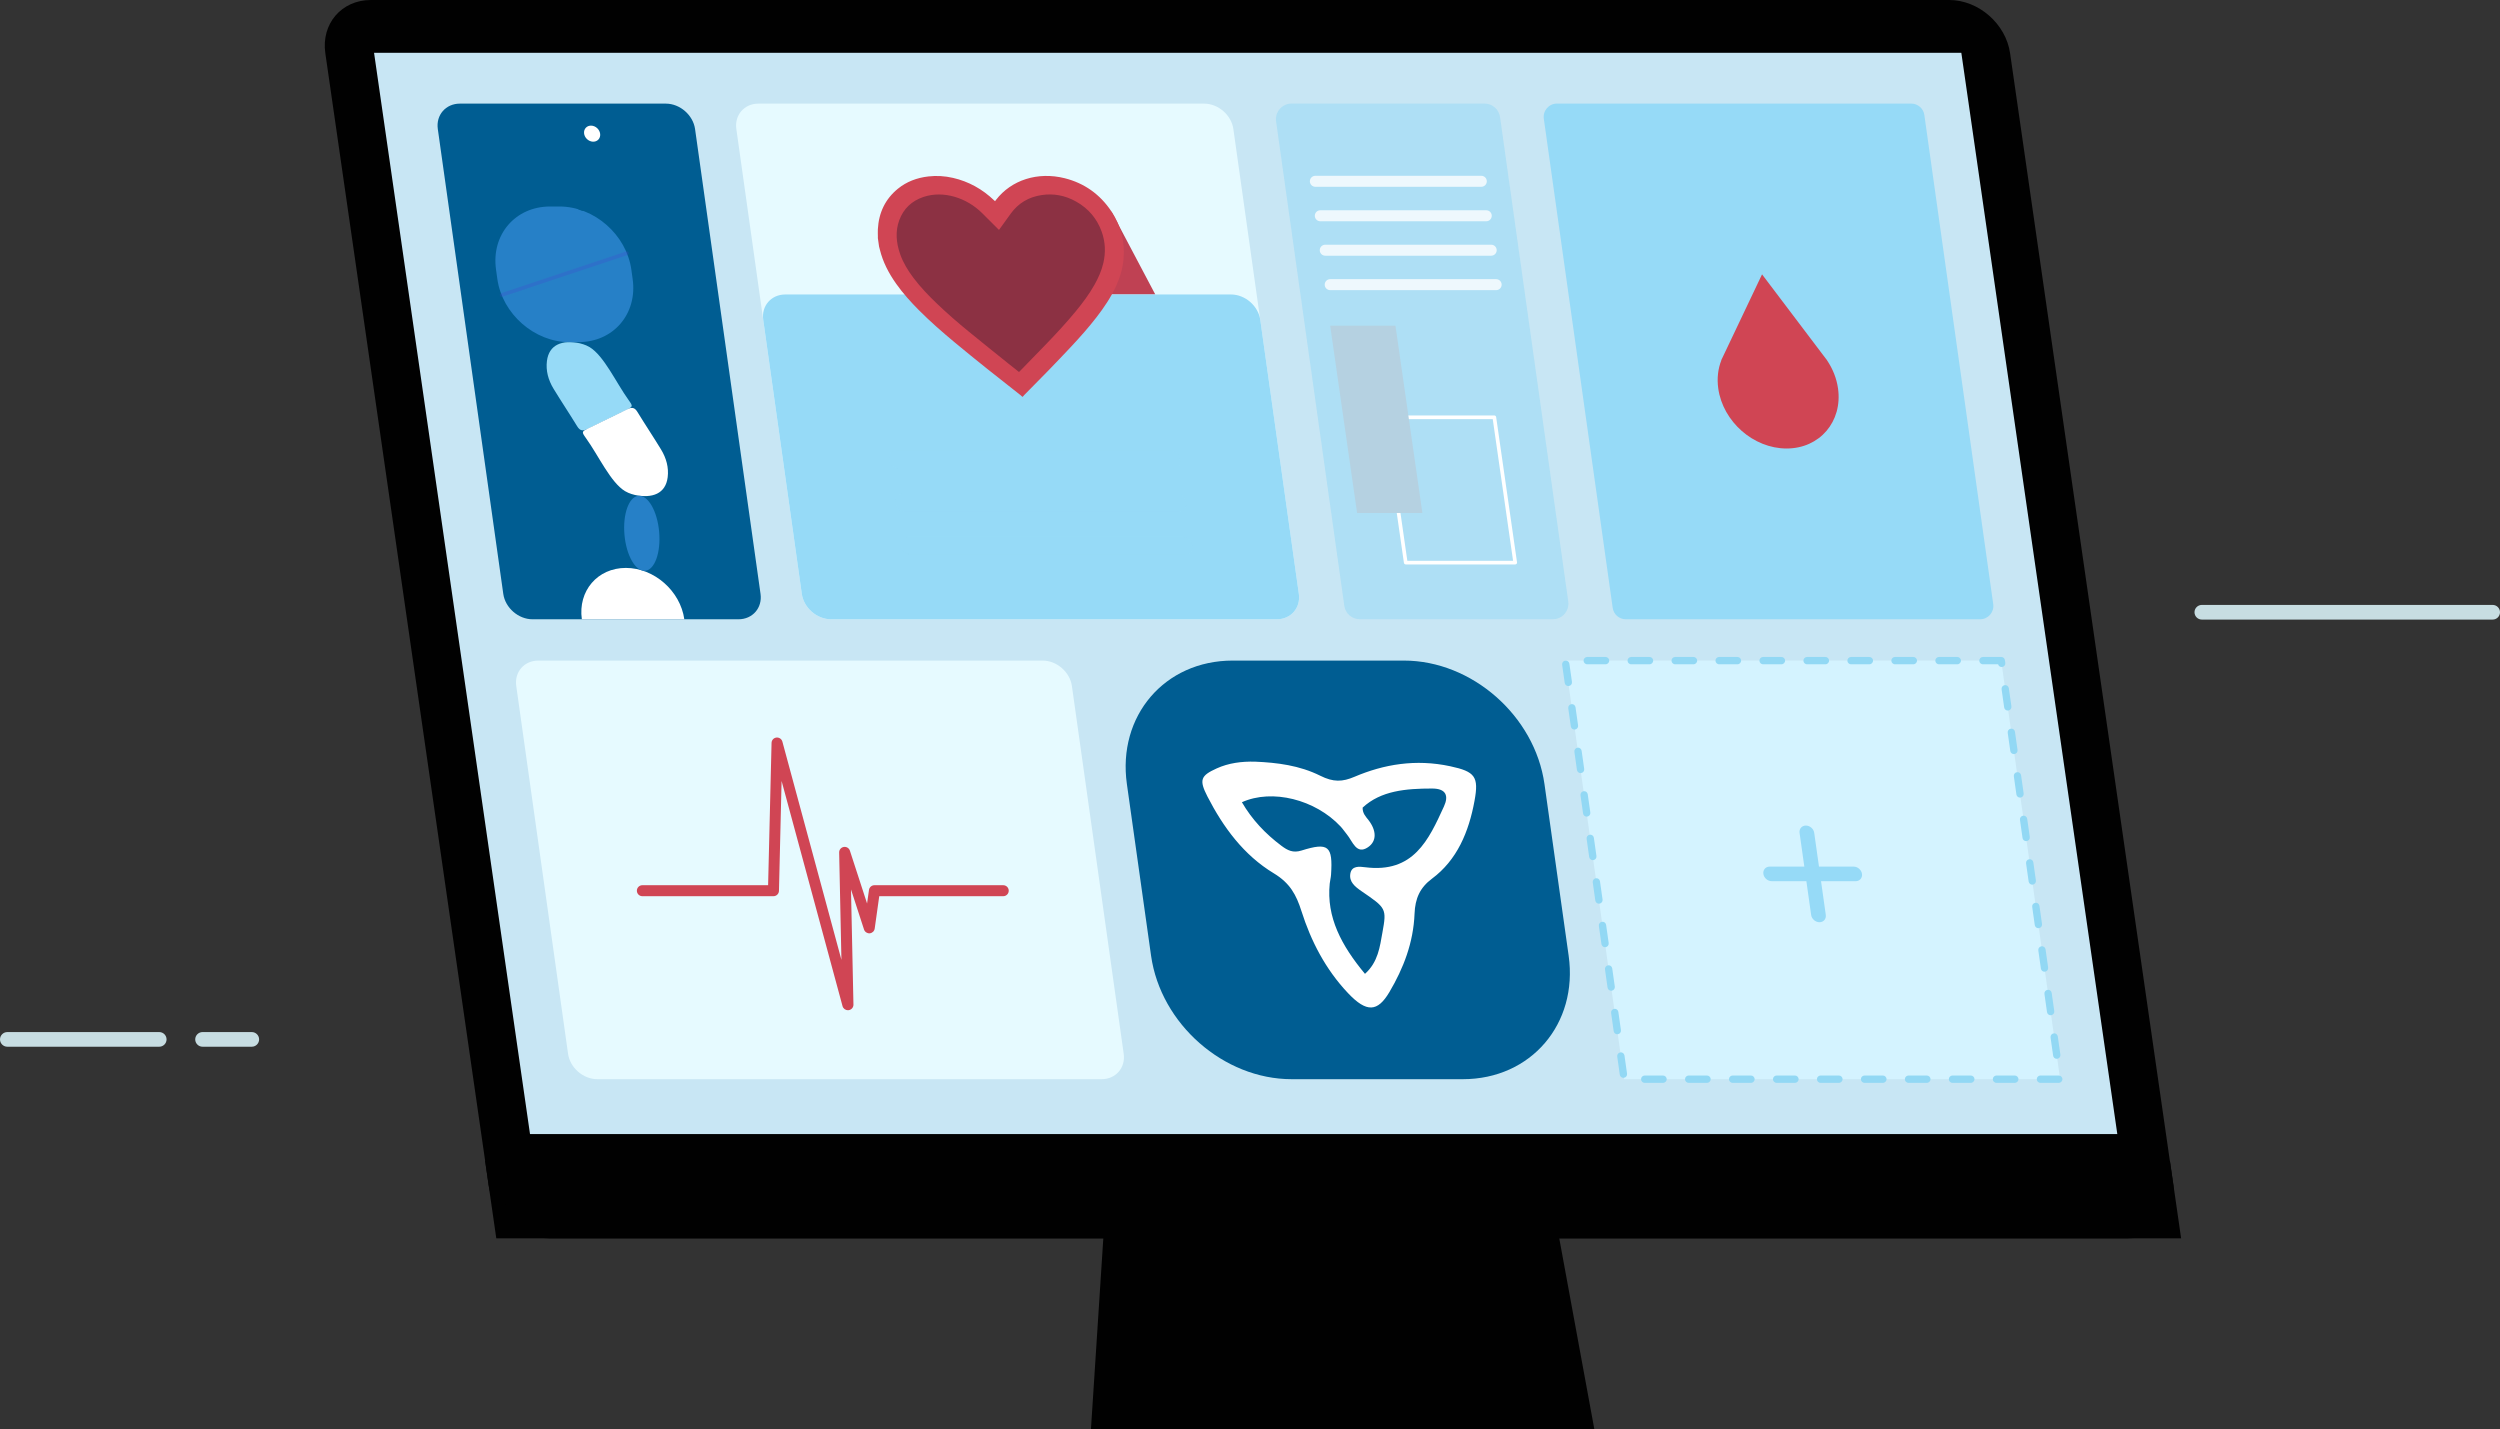 <?xml version="1.0" encoding="UTF-8"?><svg xmlns="http://www.w3.org/2000/svg" viewBox="0 0 682.32 390.07"><rect x="0" y="0" width="682.32" height="390.07" fill="#333333" stroke="none"/><defs><style>.cls-1,.cls-2,.cls-3,.cls-4,.cls-5,.cls-6,.cls-7{mix-blend-mode:multiply;}.cls-1,.cls-4{opacity:.52;}.cls-8{fill:#fff;}.cls-2{fill:#b5d1e1;}.cls-9{fill:#e6faff;}.cls-10{isolation:isolate;}.cls-3{fill:#bf4153;}.cls-11,.cls-5{fill:#005d92;}.cls-4,.cls-12,.cls-13{fill:#96daf7;}.cls-14{fill:#c8e6f4;}.cls-12{mix-blend-mode:screen;}.cls-15{fill:#8c3143;mix-blend-mode:hard-light;}.cls-16,.cls-17{fill:#2680c7;}.cls-18{fill:#c7dde2;}.cls-6{opacity:.16;}.cls-19{fill:#d04554;}.cls-7{opacity:.36;}.cls-20{fill:#d4f3ff;}.cls-21{fill:#4542ce;}.cls-22{fill:#92d8f4;}.cls-23{opacity:.79;}.cls-17{mix-blend-mode:overlay;}.cls-24{opacity:.25;}.cls-25{fill:#010101;}</style></defs><g class="cls-10"><g id="Layer_2"><g id="Layer_1-2"><path class="cls-18" d="m680.32,169.1h-79.38c-1.1,0-2-.9-2-2s.9-2,2-2h79.38c1.1,0,2,.9,2,2s-.9,2-2,2Z"/><path class="cls-18" d="m43.46,285.68H2c-1.1,0-2-.9-2-2s.9-2,2-2h41.46c1.1,0,2,.9,2,2s-.9,2-2,2Z"/><path class="cls-18" d="m68.72,285.68h-13.44c-1.1,0-2-.9-2-2s.9-2,2-2h13.44c1.1,0,2,.9,2,2s-.9,2-2,2Z"/><path class="cls-25" d="m580.76,337.97H149.98c-8.02,0-15.47-6.5-16.62-14.53L88.79,14.53c-1.16-8.02,4.41-14.53,12.43-14.53h430.77c8.02,0,15.47,6.5,16.62,14.53l44.56,308.91c1.16,8.02-4.41,14.53-12.43,14.53Z"/><polygon class="cls-14" points="579.9 323.56 146.68 323.56 102.09 14.41 535.3 14.41 579.9 323.56"/><polygon class="cls-25" points="595.29 337.97 135.45 337.97 132.4 316.83 592.24 316.83 595.29 337.97"/><polygon class="cls-25" points="301.81 327.4 297.75 390.07 435.14 390.07 423.62 327.4 301.81 327.4"/><polygon class="cls-25" points="586.48 328.9 137.96 328.9 138.59 309.52 587.11 309.52 586.48 328.9"/><path class="cls-11" d="m207.57,162.09c.54,3.81-2.17,6.93-6.02,6.93h-56.21c-3.85,0-7.44-3.12-7.98-6.93l-17.87-126.88c-.54-3.81,2.17-6.93,6.02-6.93h56.21c3.85,0,7.44,3.12,7.98,6.93l17.87,126.88Z"/><path class="cls-9" d="m306.69,287.61c.54,3.81-2.17,6.93-6.02,6.93h-137.65c-3.85,0-7.44-3.12-7.98-6.93l-14.14-100.39c-.54-3.81,2.17-6.93,6.02-6.93h137.65c3.85,0,7.44,3.12,7.98,6.93l14.14,100.39Z"/><path class="cls-9" d="m354.49,162.09c.54,3.81-2.17,6.93-6.02,6.93h-121.65c-3.85,0-7.44-3.12-7.98-6.93l-17.87-126.88c-.54-3.81,2.17-6.93,6.02-6.93h121.65c3.85,0,7.44,3.12,7.98,6.93l17.87,126.88Z"/><path class="cls-4" d="m352.5,28.27h52.68c2.13,0,3.93,1.57,4.22,3.67l18.62,132.21c.36,2.57-1.63,4.86-4.22,4.86h-52.68c-2.13,0-3.93-1.57-4.22-3.67l-18.62-132.21c-.36-2.57,1.63-4.86,4.22-4.86Z"/><polygon class="cls-20" points="546.18 180.28 427.18 180.28 443.27 294.54 562.27 294.54 546.18 180.28"/><path class="cls-22" d="m561.89,295.54h-5c-.55,0-1-.45-1-1s.45-1,1-1h5c.55,0,1,.45,1,1s-.45,1-1,1Zm-12,0h-5c-.55,0-1-.45-1-1s.45-1,1-1h5c.55,0,1,.45,1,1s-.45,1-1,1Zm-12,0h-5c-.55,0-1-.45-1-1s.45-1,1-1h5c.55,0,1,.45,1,1s-.45,1-1,1Zm-12,0h-5c-.55,0-1-.45-1-1s.45-1,1-1h5c.55,0,1,.45,1,1s-.45,1-1,1Zm-12,0h-5c-.55,0-1-.45-1-1s.45-1,1-1h5c.55,0,1,.45,1,1s-.45,1-1,1Zm-12,0h-5c-.55,0-1-.45-1-1s.45-1,1-1h5c.55,0,1,.45,1,1s-.45,1-1,1Zm-12,0h-5c-.55,0-1-.45-1-1s.45-1,1-1h5c.55,0,1,.45,1,1s-.45,1-1,1Zm-12,0h-5c-.55,0-1-.45-1-1s.45-1,1-1h5c.55,0,1,.45,1,1s-.45,1-1,1Zm-12,0h-5c-.55,0-1-.45-1-1s.45-1,1-1h5c.55,0,1,.45,1,1s-.45,1-1,1Zm-12,0h-5c-.55,0-1-.45-1-1s.45-1,1-1h5c.55,0,1,.45,1,1s-.45,1-1,1Zm-10.81-1.37c-.49,0-.92-.36-.99-.86l-.7-4.95c-.08-.55.3-1.05.85-1.13.56-.09,1.05.3,1.13.85l.7,4.95c.08.55-.3,1.05-.85,1.13-.05,0-.09,0-.14,0Zm118.27-5.19c-.49,0-.92-.36-.99-.86l-.7-4.95c-.08-.55.3-1.05.85-1.13.56-.09,1.05.3,1.13.85l.7,4.95c.08.55-.3,1.05-.85,1.13-.05,0-.09,0-.14,0Zm-119.94-6.7c-.49,0-.92-.36-.99-.86l-.7-4.95c-.08-.55.3-1.05.85-1.13.56-.08,1.05.3,1.13.85l.7,4.95c.08.55-.3,1.05-.85,1.13-.05,0-.09,0-.14,0Zm118.27-5.19c-.49,0-.92-.36-.99-.86l-.7-4.95c-.08-.55.3-1.05.85-1.13.56-.08,1.05.3,1.13.85l.7,4.95c.08.55-.3,1.05-.85,1.13-.05,0-.09,0-.14,0Zm-119.94-6.69c-.49,0-.92-.36-.99-.86l-.7-4.95c-.08-.55.3-1.05.85-1.13.56-.08,1.05.3,1.13.85l.7,4.95c.08.55-.3,1.05-.85,1.13-.05,0-.09,0-.14,0Zm118.27-5.19c-.49,0-.92-.36-.99-.86l-.7-4.95c-.08-.55.3-1.05.85-1.13.56-.08,1.05.31,1.13.85l.7,4.95c.08.55-.3,1.05-.85,1.13-.05,0-.09,0-.14,0Zm-119.94-6.69c-.49,0-.92-.36-.99-.86l-.7-4.95c-.08-.55.3-1.05.85-1.13.56-.08,1.05.3,1.13.85l.7,4.95c.08.55-.3,1.05-.85,1.13-.05,0-.09,0-.14,0Zm118.27-5.19c-.49,0-.92-.36-.99-.86l-.7-4.95c-.08-.55.3-1.05.85-1.13.56-.08,1.05.3,1.13.85l.7,4.95c.08.55-.3,1.05-.85,1.13-.05,0-.09,0-.14,0Zm-119.94-6.69c-.49,0-.92-.36-.99-.86l-.7-4.95c-.08-.55.3-1.05.85-1.13.56-.08,1.05.3,1.13.85l.7,4.95c.08.55-.3,1.05-.85,1.13-.05,0-.09,0-.14,0Zm118.27-5.19c-.49,0-.92-.36-.99-.86l-.7-4.95c-.08-.55.3-1.05.85-1.13.56-.08,1.05.3,1.13.85l.7,4.95c.08.55-.3,1.05-.85,1.13-.05,0-.09,0-.14,0Zm-119.94-6.69c-.49,0-.92-.36-.99-.86l-.7-4.95c-.08-.55.3-1.05.85-1.13.56-.09,1.05.3,1.13.85l.7,4.95c.08.55-.3,1.05-.85,1.13-.05,0-.09,0-.14,0Zm118.27-5.19c-.49,0-.92-.36-.99-.86l-.7-4.95c-.08-.55.3-1.05.85-1.13.56-.09,1.05.3,1.13.85l.7,4.95c.08.55-.3,1.05-.85,1.13-.05,0-.09,0-.14,0Zm-119.94-6.69c-.49,0-.92-.36-.99-.86l-.7-4.95c-.08-.55.3-1.05.85-1.13.56-.08,1.05.3,1.13.85l.7,4.95c.08.55-.3,1.05-.85,1.13-.05,0-.09,0-.14,0Zm118.27-5.19c-.49,0-.92-.36-.99-.86l-.7-4.95c-.08-.55.3-1.05.85-1.13.56-.08,1.05.3,1.13.85l.7,4.95c.08.55-.3,1.05-.85,1.13-.05,0-.09,0-.14,0Zm-119.94-6.69c-.49,0-.92-.36-.99-.86l-.7-4.95c-.08-.55.3-1.05.85-1.13.56-.08,1.05.31,1.13.85l.7,4.95c.08.55-.3,1.05-.85,1.13-.05,0-.09,0-.14,0Zm118.27-5.19c-.49,0-.92-.36-.99-.86l-.7-4.95c-.08-.55.3-1.05.85-1.13.56-.08,1.05.3,1.13.85l.7,4.95c.08.55-.3,1.05-.85,1.13-.05,0-.09,0-.14,0Zm-119.94-6.69c-.49,0-.92-.36-.99-.86l-.7-4.95c-.08-.55.3-1.05.85-1.13.56-.08,1.05.3,1.13.85l.7,4.95c.08.55-.3,1.05-.85,1.13-.05,0-.09,0-.14,0Zm118.27-5.19c-.49,0-.92-.36-.99-.86l-.7-4.95c-.08-.55.3-1.05.85-1.13.56-.08,1.05.3,1.13.85l.7,4.95c.08.55-.3,1.05-.85,1.13-.05,0-.09,0-.14,0Zm-119.94-6.69c-.49,0-.92-.36-.99-.86l-.7-4.95c-.08-.55.3-1.05.85-1.13.56-.08,1.05.3,1.13.85l.7,4.95c.08.55-.3,1.05-.85,1.13-.05,0-.09,0-.14,0Zm118.27-5.19c-.46,0-.86-.31-.97-.75h-4.14c-.55,0-1-.45-1-1s.45-1,1-1h5c.5,0,.92.37.99.86l.11.75c.08.55-.3,1.05-.85,1.13-.05,0-.09,0-.14,0Zm-12.11-.75h-5c-.55,0-1-.45-1-1s.45-1,1-1h5c.55,0,1,.45,1,1s-.45,1-1,1Zm-12,0h-5c-.55,0-1-.45-1-1s.45-1,1-1h5c.55,0,1,.45,1,1s-.45,1-1,1Zm-12,0h-5c-.55,0-1-.45-1-1s.45-1,1-1h5c.55,0,1,.45,1,1s-.45,1-1,1Zm-12,0h-5c-.55,0-1-.45-1-1s.45-1,1-1h5c.55,0,1,.45,1,1s-.45,1-1,1Zm-12,0h-5c-.55,0-1-.45-1-1s.45-1,1-1h5c.55,0,1,.45,1,1s-.45,1-1,1Zm-12,0h-5c-.55,0-1-.45-1-1s.45-1,1-1h5c.55,0,1,.45,1,1s-.45,1-1,1Zm-12,0h-5c-.55,0-1-.45-1-1s.45-1,1-1h5c.55,0,1,.45,1,1s-.45,1-1,1Zm-12,0h-5c-.55,0-1-.45-1-1s.45-1,1-1h5c.55,0,1,.45,1,1s-.45,1-1,1Zm-12,0h-5c-.55,0-1-.45-1-1s.45-1,1-1h5c.55,0,1,.45,1,1s-.45,1-1,1Z"/><path class="cls-12" d="m540.42,169.02h-96.68c-1.81,0-3.34-1.33-3.59-3.12l-18.8-133.5c-.31-2.18,1.39-4.13,3.59-4.13h96.68c1.81,0,3.34,1.33,3.59,3.12l18.8,133.5c.31,2.18-1.39,4.13-3.59,4.13Z"/><path class="cls-13" d="m160.9,94.72c3.97,2.41,7.19,9.63,10.68,14.49,1.23,1.71,1.17,1.78-.65,2.68-3.53,1.75-7.11,3.43-10.63,5.19-1.22.61-2,.54-2.77-.73-2.1-3.44-4.36-6.81-6.45-10.25-1.46-2.4-2.13-4.95-1.81-7.55.55-4.53,4.2-5.85,8.94-4.86.13.04,1.55.34,2.69,1.04Z"/><path class="cls-8" d="m170.6,134.06c-3.97-2.41-7.19-9.63-10.68-14.49-1.23-1.71-1.17-1.78.65-2.68,3.53-1.75,7.11-3.43,10.63-5.19,1.22-.61,2-.54,2.77.73,2.1,3.44,4.36,6.81,6.45,10.25,1.46,2.4,2.13,4.95,1.81,7.55-.55,4.53-4.2,5.85-8.94,4.86-.13-.04-1.55-.34-2.69-1.04Z"/><path class="cls-19" d="m231.4,275.71c-.67,0-1.27-.45-1.45-1.11l-16.63-61.45-.72,29.99c-.02.81-.69,1.46-1.5,1.46h-35.78c-.83,0-1.5-.67-1.5-1.5s.67-1.5,1.5-1.5h34.32l.94-38.85c.02-.75.58-1.36,1.32-1.45.74-.08,1.43.38,1.63,1.1l16.12,59.57-.62-29.3c-.02-.74.52-1.39,1.25-1.51.74-.13,1.45.31,1.68,1.01l4.69,14.42.52-3.7c.1-.74.74-1.29,1.49-1.29h35.15c.83,0,1.5.67,1.5,1.5s-.67,1.5-1.5,1.5h-33.84l-1.24,8.84c-.1.69-.66,1.22-1.35,1.29-.69.06-1.34-.37-1.56-1.03l-3.56-10.94.67,31.42c.02.76-.54,1.41-1.29,1.52-.07.01-.14.02-.21.02Z"/><path class="cls-11" d="m399.26,294.54h-46.73c-18.57,0-35.74-15.09-38.37-33.7l-6.6-46.85c-2.62-18.61,10.31-33.7,28.87-33.7h46.73c18.57,0,35.74,15.09,38.37,33.7l6.6,46.85c2.62,18.61-10.31,33.7-28.87,33.7Z"/><path class="cls-8" d="m342.57,207.88c6.01.26,12.09,1.01,17.77,3.84,3.6,1.8,6.05,1.69,9.35.28,7.99-3.4,16.68-4.9,26.12-2.87,6.81,1.46,7.83,2.86,6.63,9.41-1.56,8.54-4.77,16.19-11.62,21.28-3.28,2.44-4.59,5.41-4.75,9.53-.31,7.95-3.04,14.94-6.85,21.39-3.24,5.49-6.23,5.68-11.31.31-6.16-6.51-10.13-14.26-12.71-22.39-1.4-4.41-3.11-7.63-7.53-10.3-8.24-4.97-13.82-12.6-18.12-20.96-2.35-4.57-1.85-5.7,2.52-7.68,3.24-1.47,6.78-1.94,10.5-1.84Zm29.33,12.54c-.04,1.57.85,2.44,1.58,3.38,2.2,2.83,2.36,5.76-.13,7.44-3.18,2.15-4.19-1.65-5.77-3.54-.58-.69-1.07-1.46-1.69-2.12-6.89-7.37-18.68-10.36-26.94-6.63,2.75,4.74,6.42,8.62,10.79,11.89,1.67,1.25,3.15,2.02,5.45,1.3,7.43-2.33,8.6-1.24,8.09,6.57-.05.83-.28,1.62-.36,2.44-.94,9.18,3.21,16.93,9.62,24.64,3.6-3.23,4.06-7.41,4.77-11.33,1.19-6.52.99-6.64-5.64-11.18-1.81-1.24-3.53-2.57-3.12-4.88.38-2.13,2.42-1.92,4.02-1.71,13.23,1.7,17.35-7.48,21.52-16.58,1.34-2.91.61-4.9-3.24-4.9-7.11,0-13.98.58-18.95,5.21Z"/><path class="cls-16" d="m157.92,93.37h-2.58c-9.48,0-18.26-7.71-19.6-17.21l-.36-2.59c-1.34-9.51,5.26-17.21,14.75-17.21h2.58c9.48,0,18.26,7.71,19.6,17.21l.36,2.59c1.34,9.51-5.26,17.21-14.75,17.21Z"/><path class="cls-5" d="m160.61,38.52l-2.24-.21c-1.81-.17-3.21,1.15-3.13,2.95l.61,12.77c.09,1.79,1.63,3.38,3.44,3.55l2.24.21c1.81.17,3.21-1.15,3.13-2.95l-.61-12.77c-.09-1.79-1.63-3.38-3.44-3.55Z"/><path class="cls-8" d="m158.8,169.02c-1.09-7.75,4.29-14.02,12.01-14.02s14.87,6.28,15.96,14.02h-27.98Z"/><ellipse class="cls-16" cx="175.18" cy="145.54" rx="4.75" ry="10.27" transform="translate(-12.21 16.1) rotate(-5.08)"/><ellipse class="cls-8" cx="161.6" cy="36.47" rx="2.04" ry="2.35" transform="translate(23.93 128.62) rotate(-46.51)"/><g class="cls-24"><path class="cls-21" d="m136.91,81.01c-.21,0-.4-.13-.47-.34-.09-.26.05-.54.32-.63l34.17-11.41c.26-.09.54.05.63.32.09.26-.05.54-.32.63l-34.17,11.41c-.05.02-.11.03-.16.03Z"/></g><ellipse class="cls-17" cx="175.18" cy="145.54" rx="4.1" ry="8.88" transform="translate(-12.21 16.1) rotate(-5.08)"/><polygon class="cls-3" points="303.33 57.7 315.31 80.37 300.52 80.37 303.33 57.7"/><path class="cls-13" d="m354.49,162.09c.54,3.81-2.17,6.93-6.02,6.93h-121.65c-3.85,0-7.44-3.12-7.98-6.93l-10.53-74.79c-.54-3.81,2.17-6.93,6.02-6.93h121.65c3.85,0,7.44,3.12,7.98,6.93l10.53,74.79Z"/><path class="cls-15" d="m278.28,105.71h-.12c-.14-.13-.28-.27-.43-.39-5.45-4.26-10.87-8.56-16.2-12.98-3.02-2.51-5.98-5.1-8.76-7.88-2.03-2.03-3.94-4.15-5.59-6.49-1.85-2.62-3.28-5.38-4.01-8.4-.06-.25-.13-.5-.2-.76-.1-.7-.2-1.39-.29-2.09,0-.09.01-.18.01-.27,0-.63-.05-1.26-.01-1.89.23-4.14,1.87-7.47,4.92-9.96,2.13-1.73,4.66-2.7,7.53-3.03,1.98-.22,3.99-.11,6.02.36,3.81.88,7.18,2.73,10.12,5.55.06.06.13.11.21.17.08-.11.15-.2.22-.29,3.78-4.93,10.28-7.01,16.92-5.33,4.76,1.2,8.63,3.91,11.44,8.14,2.45,3.69,3.32,7.61,2.99,11.64-.2,2.38-.87,4.58-1.82,6.66-1.26,2.77-2.94,5.26-4.78,7.64-1.91,2.47-3.97,4.81-6.1,7.09-3.84,4.11-7.77,8.14-11.75,12.12-.11.11-.2.24-.3.37Z"/><path class="cls-19" d="m279.15,108.28h-.14c-.16-.14-.31-.3-.48-.43-6.05-4.73-12.08-9.51-17.99-14.42-3.36-2.79-6.64-5.66-9.73-8.76-2.25-2.26-4.38-4.62-6.21-7.21-2.06-2.91-3.65-5.98-4.46-9.33-.07-.28-.15-.56-.22-.84-.11-.77-.22-1.55-.33-2.32,0-.1.02-.2.01-.3,0-.7-.05-1.4-.01-2.09.25-4.6,2.07-8.3,5.47-11.07,2.36-1.92,5.18-3,8.36-3.36,2.2-.25,4.43-.12,6.69.4,4.23.98,7.98,3.03,11.24,6.16.07.06.14.12.23.19.09-.12.17-.22.24-.32,4.2-5.47,11.42-7.79,18.8-5.93,5.29,1.34,9.58,4.34,12.71,9.04,2.73,4.1,3.69,8.45,3.32,12.94-.22,2.64-.97,5.08-2.02,7.4-1.4,3.08-3.27,5.84-5.31,8.49-2.12,2.75-4.42,5.35-6.78,7.88-4.27,4.57-8.63,9.04-13.05,13.47-.12.12-.23.27-.34.41Zm-1.03-6.76c.1-.1.18-.17.25-.24,2.4-2.47,4.81-4.93,7.2-7.41,2.76-2.87,5.47-5.79,8.01-8.87,1.89-2.3,3.67-4.67,5.14-7.28,1.05-1.87,1.94-3.84,2.43-6,.63-2.78.57-5.63-.49-8.55-1.27-3.5-3.57-6.24-6.89-8.12-3.06-1.74-6.23-2.29-9.42-1.82-3.62.53-6.45,2.25-8.5,5.09-1.01,1.4-2.01,2.79-3.02,4.19-.05.07-.11.14-.18.23-.09-.09-.16-.15-.23-.22-1.44-1.44-2.88-2.88-4.33-4.32-4.29-4.28-10.63-6.24-15.99-4.47-3.24,1.08-5.5,3.2-6.67,6.39-1.08,2.94-.87,6.04.25,9.24.82,2.34,2.12,4.48,3.65,6.5,1.88,2.49,4.03,4.75,6.29,6.91,2.79,2.68,5.71,5.22,8.7,7.66,3.65,2.99,7.33,5.93,11.01,8.89.91.73,1.83,1.45,2.78,2.2Z"/><g class="cls-1"><path class="cls-13" d="m320.29,127.82h-75.19c-1.14,0-2.2-.93-2.36-2.08l-.08-.59c-.16-1.15.63-2.08,1.78-2.08h75.19c1.14,0,2.2.93,2.36,2.08l.08.59c.16,1.15-.63,2.08-1.78,2.08Z"/></g><g class="cls-7"><path class="cls-13" d="m321.94,139.55h-75.19c-1.14,0-2.2-.93-2.36-2.08l-.08-.59c-.16-1.15.63-2.08,1.78-2.08h75.19c1.14,0,2.2.93,2.36,2.08l.08.59c.16,1.15-.63,2.08-1.78,2.08Z"/></g><g class="cls-6"><path class="cls-13" d="m323.59,151.27h-75.19c-1.14,0-2.2-.93-2.36-2.08l-.08-.59c-.16-1.15.63-2.08,1.78-2.08h75.19c1.14,0,2.2.93,2.36,2.08l.08.59c.16,1.15-.63,2.08-1.78,2.08Z"/></g><path class="cls-19" d="m469.78,98.33h.02c-.9,2.3-1.23,4.92-.84,7.7,1.27,9.05,9.62,16.38,18.65,16.38s15.31-7.34,14.04-16.38c-.39-2.78-1.46-5.41-3.01-7.7h.02l-.46-.6c-.23-.31-.45-.62-.7-.92l-16.59-21.93-10.42,21.93c-.16.3-.3.61-.44.92l-.29.61Z"/><path class="cls-13" d="m505.91,236.52h-9.46l-1.3-9.21c-.15-1.1-1.18-1.99-2.28-1.99s-1.87.89-1.72,1.99l1.3,9.21h-9.46c-1.1,0-1.87.89-1.72,1.99.15,1.1,1.18,1.99,2.28,1.99h9.46l1.3,9.21c.15,1.1,1.18,1.99,2.28,1.99s1.87-.89,1.72-1.99l-1.3-9.21h9.46c1.1,0,1.87-.89,1.72-1.99-.15-1.1-1.18-1.99-2.28-1.99Z"/><g class="cls-23"><path class="cls-8" d="m404.29,50.98h-45.29c-.83,0-1.5-.67-1.5-1.5s.67-1.5,1.5-1.5h45.29c.83,0,1.5.67,1.5,1.5s-.67,1.5-1.5,1.5Z"/></g><g class="cls-23"><path class="cls-8" d="m405.64,60.39h-45.29c-.83,0-1.5-.67-1.5-1.5s.67-1.5,1.5-1.5h45.29c.83,0,1.5.67,1.5,1.5s-.67,1.5-1.5,1.5Z"/></g><g class="cls-23"><path class="cls-8" d="m406.99,69.79h-45.29c-.83,0-1.5-.67-1.5-1.5s.67-1.5,1.5-1.5h45.29c.83,0,1.5.67,1.5,1.5s-.67,1.5-1.5,1.5Z"/></g><g class="cls-23"><path class="cls-8" d="m408.34,79.19h-45.29c-.83,0-1.5-.67-1.5-1.5s.67-1.5,1.5-1.5h45.29c.83,0,1.5.67,1.5,1.5s-.67,1.5-1.5,1.5Z"/></g><path class="cls-8" d="m413.54,154.05h-29.87c-.25,0-.46-.18-.5-.43l-5.7-39.66c-.02-.14.02-.29.12-.4.09-.11.23-.17.38-.17h29.87c.25,0,.46.18.5.43l5.7,39.66c.02.14-.02.29-.12.4-.09.11-.23.17-.38.17Zm-29.44-1h28.86l-5.55-38.66h-28.86l5.55,38.66Z"/><polygon class="cls-2" points="388.21 140.02 370.39 140.02 363.04 88.88 380.86 88.88 388.21 140.02"/></g></g></g></svg>
